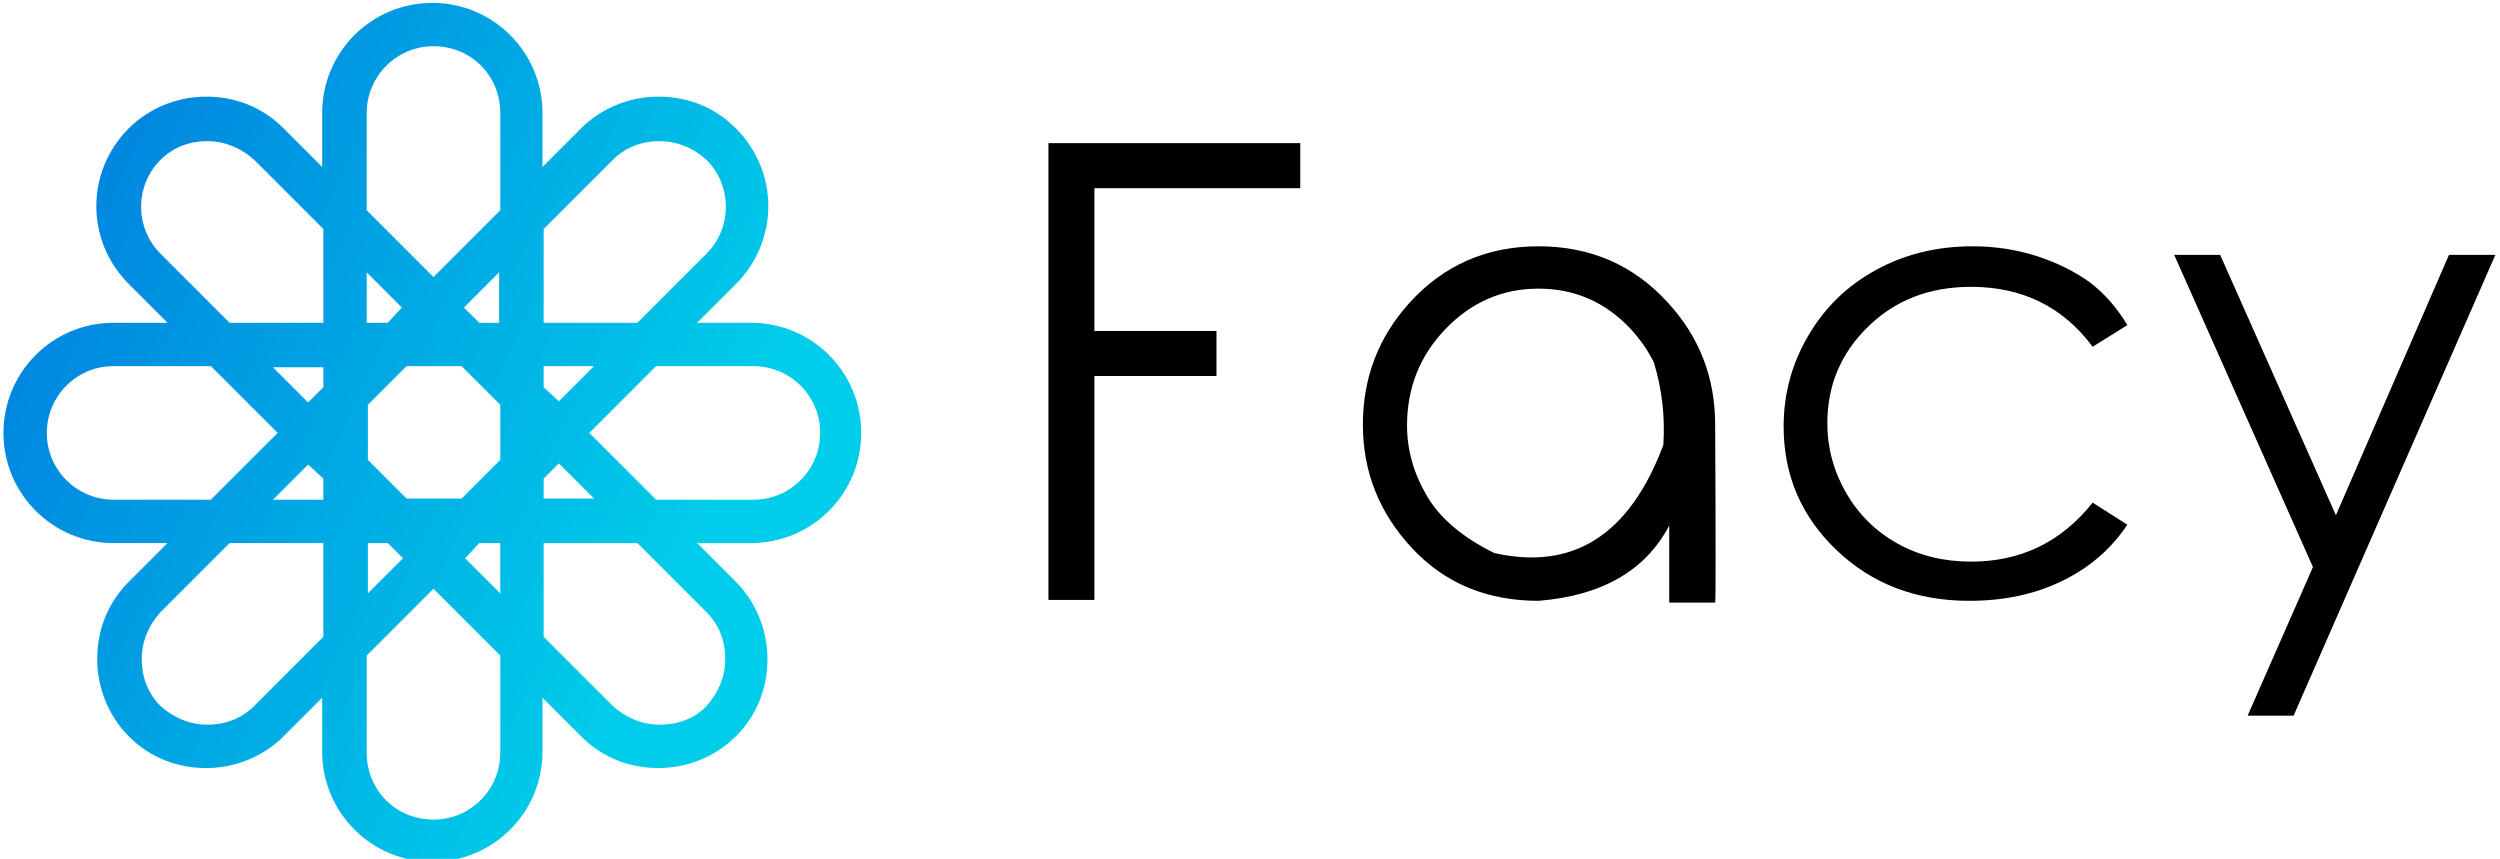 <svg data-v-d3f97b9e="" xmlns="http://www.w3.org/2000/svg" viewBox="0 0 262 90"><!----><!----><!----><g data-v-d3f97b9e="" id="79bfcabb-37ab-4d2d-a087-0f04c5745a2a" fill="#000000" transform="matrix(4.721,0,0,4.721,104.118,5.889)"><path d="M1.22 12.07L1.22 1.93L6.81 1.93L6.81 2.93L2.24 2.93L2.24 6.10L4.95 6.10L4.95 7.10L2.24 7.10L2.24 12.07L1.22 12.07ZM12.10 4.22L12.10 4.22L12.10 4.22Q13.83 4.22 14.97 5.47L14.97 5.47L14.97 5.47Q16.02 6.61 16.02 8.18L16.02 8.18L16.02 8.18Q16.04 12.07 16.02 12.13L16.02 12.13L16.02 12.13Q15.37 12.13 15.00 12.13L15.00 12.13L15.00 12.13Q15.00 12.08 15.00 10.42L15.00 10.42L15.00 10.42Q14.21 11.92 12.10 12.09L12.10 12.09L12.10 12.09Q10.38 12.09 9.29 10.92L9.29 10.92L9.29 10.92Q8.20 9.75 8.20 8.18L8.20 8.18L8.20 8.18Q8.20 6.62 9.23 5.48L9.23 5.48L9.23 5.48Q10.37 4.22 12.10 4.22ZM12.10 5.16L12.10 5.16L12.10 5.16Q10.90 5.16 10.04 6.05L10.04 6.05L10.04 6.05Q9.18 6.94 9.18 8.20L9.18 8.20L9.18 8.20Q9.18 9.01 9.62 9.76L9.62 9.76L9.62 9.76Q10.06 10.51 11.12 11.03L11.12 11.03L11.12 11.03Q13.75 11.62 14.87 8.63L14.87 8.63L14.87 8.63Q14.93 7.68 14.66 6.80L14.66 6.80L14.66 6.80Q14.47 6.41 14.14 6.05L14.14 6.05L14.14 6.05Q13.30 5.16 12.10 5.16ZM25.17 5.97L25.17 5.97L24.40 6.45L24.40 6.45Q23.41 5.12 21.70 5.12L21.70 5.12L21.70 5.12Q20.32 5.12 19.42 6.00L19.42 6.00L19.42 6.00Q18.51 6.88 18.51 8.15L18.51 8.15L18.51 8.15Q18.51 8.97 18.93 9.70L18.93 9.70L18.93 9.70Q19.35 10.42 20.07 10.82L20.07 10.82L20.07 10.82Q20.79 11.22 21.70 11.22L21.70 11.22L21.70 11.22Q23.36 11.22 24.40 9.91L24.40 9.91L25.17 10.40L25.17 10.40Q24.63 11.21 23.72 11.65L23.72 11.65L23.72 11.65Q22.82 12.09 21.66 12.09L21.66 12.09L21.66 12.09Q19.89 12.09 18.71 10.96L18.71 10.96L18.71 10.96Q17.54 9.84 17.54 8.22L17.54 8.22L17.54 8.22Q17.54 7.13 18.09 6.20L18.09 6.20L18.09 6.20Q18.64 5.26 19.60 4.74L19.60 4.74L19.60 4.74Q20.55 4.22 21.74 4.22L21.74 4.22L21.74 4.22Q22.48 4.22 23.17 4.44L23.17 4.44L23.17 4.44Q23.86 4.67 24.35 5.03L24.35 5.03L24.35 5.03Q24.83 5.40 25.17 5.97ZM29.29 11.34L26.21 4.41L27.23 4.41L29.80 10.19L32.31 4.41L33.34 4.41L28.86 14.64L27.84 14.64L29.29 11.34Z"></path></g><linearGradient data-v-d3f97b9e="" gradientTransform="rotate(25)" id="854e11b7-f803-4d0e-96e1-7b9a39575015" x1="0%" y1="0%" x2="100%" y2="0%"><stop data-v-d3f97b9e="" offset="0%" style="stop-color: rgb(0, 118, 221); stop-opacity: 1;"></stop><stop data-v-d3f97b9e="" offset="100%" style="stop-color: rgb(0, 205, 233); stop-opacity: 1;"></stop></linearGradient><g data-v-d3f97b9e="" id="aa751b61-bc8a-4b95-a801-b2897509dfa9" transform="matrix(1.228,0,0,1.228,-15.969,-16.03)" stroke="none" fill="url(#854e11b7-f803-4d0e-96e1-7b9a39575015)"><path d="M27.3 40.6h-4.6c-5.2 0-9.4 4.2-9.4 9.4s4.2 9.4 9.4 9.4h4.6L24 62.7c-1.8 1.8-2.7 4.1-2.7 6.6s1 4.9 2.7 6.6c1.8 1.8 4.1 2.7 6.6 2.7s4.9-1 6.6-2.7l3.3-3.3v4.6c0 5.2 4.2 9.4 9.4 9.4s9.4-4.2 9.4-9.4v-4.6l3.3 3.3c1.8 1.8 4.1 2.7 6.6 2.7s4.9-1 6.6-2.7c1.8-1.8 2.7-4.1 2.7-6.6s-1-4.9-2.7-6.6l-3.3-3.3h4.6c5.2 0 9.4-4.2 9.4-9.4s-4.2-9.4-9.4-9.4h-4.6l3.3-3.3c3.7-3.7 3.7-9.6 0-13.3-1.8-1.8-4.1-2.7-6.6-2.7s-4.9 1-6.6 2.7l-3.3 3.3v-4.6c0-5.2-4.2-9.4-9.4-9.4s-9.4 4.2-9.4 9.4v4.6L37.2 24c-1.8-1.8-4.1-2.7-6.6-2.7s-4.9 1-6.6 2.7c-3.7 3.7-3.7 9.6 0 13.3l3.3 3.3zm-4.6 15.1c-3.1 0-5.7-2.5-5.7-5.7 0-3.1 2.5-5.7 5.7-5.7H31l5.7 5.7-5.7 5.7h-8.3zm25-11.4h4.7l3.3 3.3v4.7l-3.3 3.3h-4.7l-3.3-3.3v-4.7l3.3-3.3zm-7.1 9.6v1.8h-4.3l3-3 1.3 1.2zm5.5 5.5l1.3 1.3-3 3v-4.3h1.7zm7.8 0h1.8v4.3l-3-3 1.2-1.3zm5.5-5.5l1.3-1.3 3 3h-4.3v-1.7zm0-7.8v-1.8h4.3l-3 3-1.3-1.2zm-5.5-5.5l-1.3-1.3 3-3v4.3h-1.7zm-7.8 0h-1.8v-4.3l3 3-1.2 1.3zm-5.5 5.5l-1.3 1.3-3-3h4.3v1.7zm-5.9 27.2c-1.1 1.1-2.5 1.6-4 1.6s-2.9-.6-4-1.6c-1.1-1.1-1.6-2.5-1.6-4s.6-2.9 1.6-4l5.9-5.9h8v8l-5.9 5.9zm21 4c0 3.1-2.5 5.7-5.7 5.7s-5.7-2.5-5.7-5.7V69l5.7-5.7 5.7 5.7v8.3zm17.6-12c1.1 1.1 1.6 2.5 1.6 4s-.6 2.9-1.6 4-2.5 1.6-4 1.6-2.9-.6-4-1.6l-5.9-5.9v-8h8l5.9 5.9zm4-21c3.1 0 5.7 2.5 5.7 5.7 0 3.1-2.5 5.7-5.7 5.7H69L63.3 50l5.7-5.7h8.3zm-12-17.6c1.1-1.1 2.5-1.6 4-1.6s2.9.6 4 1.6c2.2 2.2 2.2 5.8 0 8l-5.9 5.9h-8v-8l5.9-5.9zm-21-4c0-3.1 2.5-5.7 5.7-5.7s5.7 2.5 5.7 5.7V31L50 36.7 44.3 31v-8.3zm-17.6 4c1.1-1.1 2.5-1.6 4-1.6s2.9.6 4 1.6l5.9 5.9v8h-8l-5.9-5.9c-2.2-2.2-2.2-5.8 0-8z"></path></g><!----></svg>